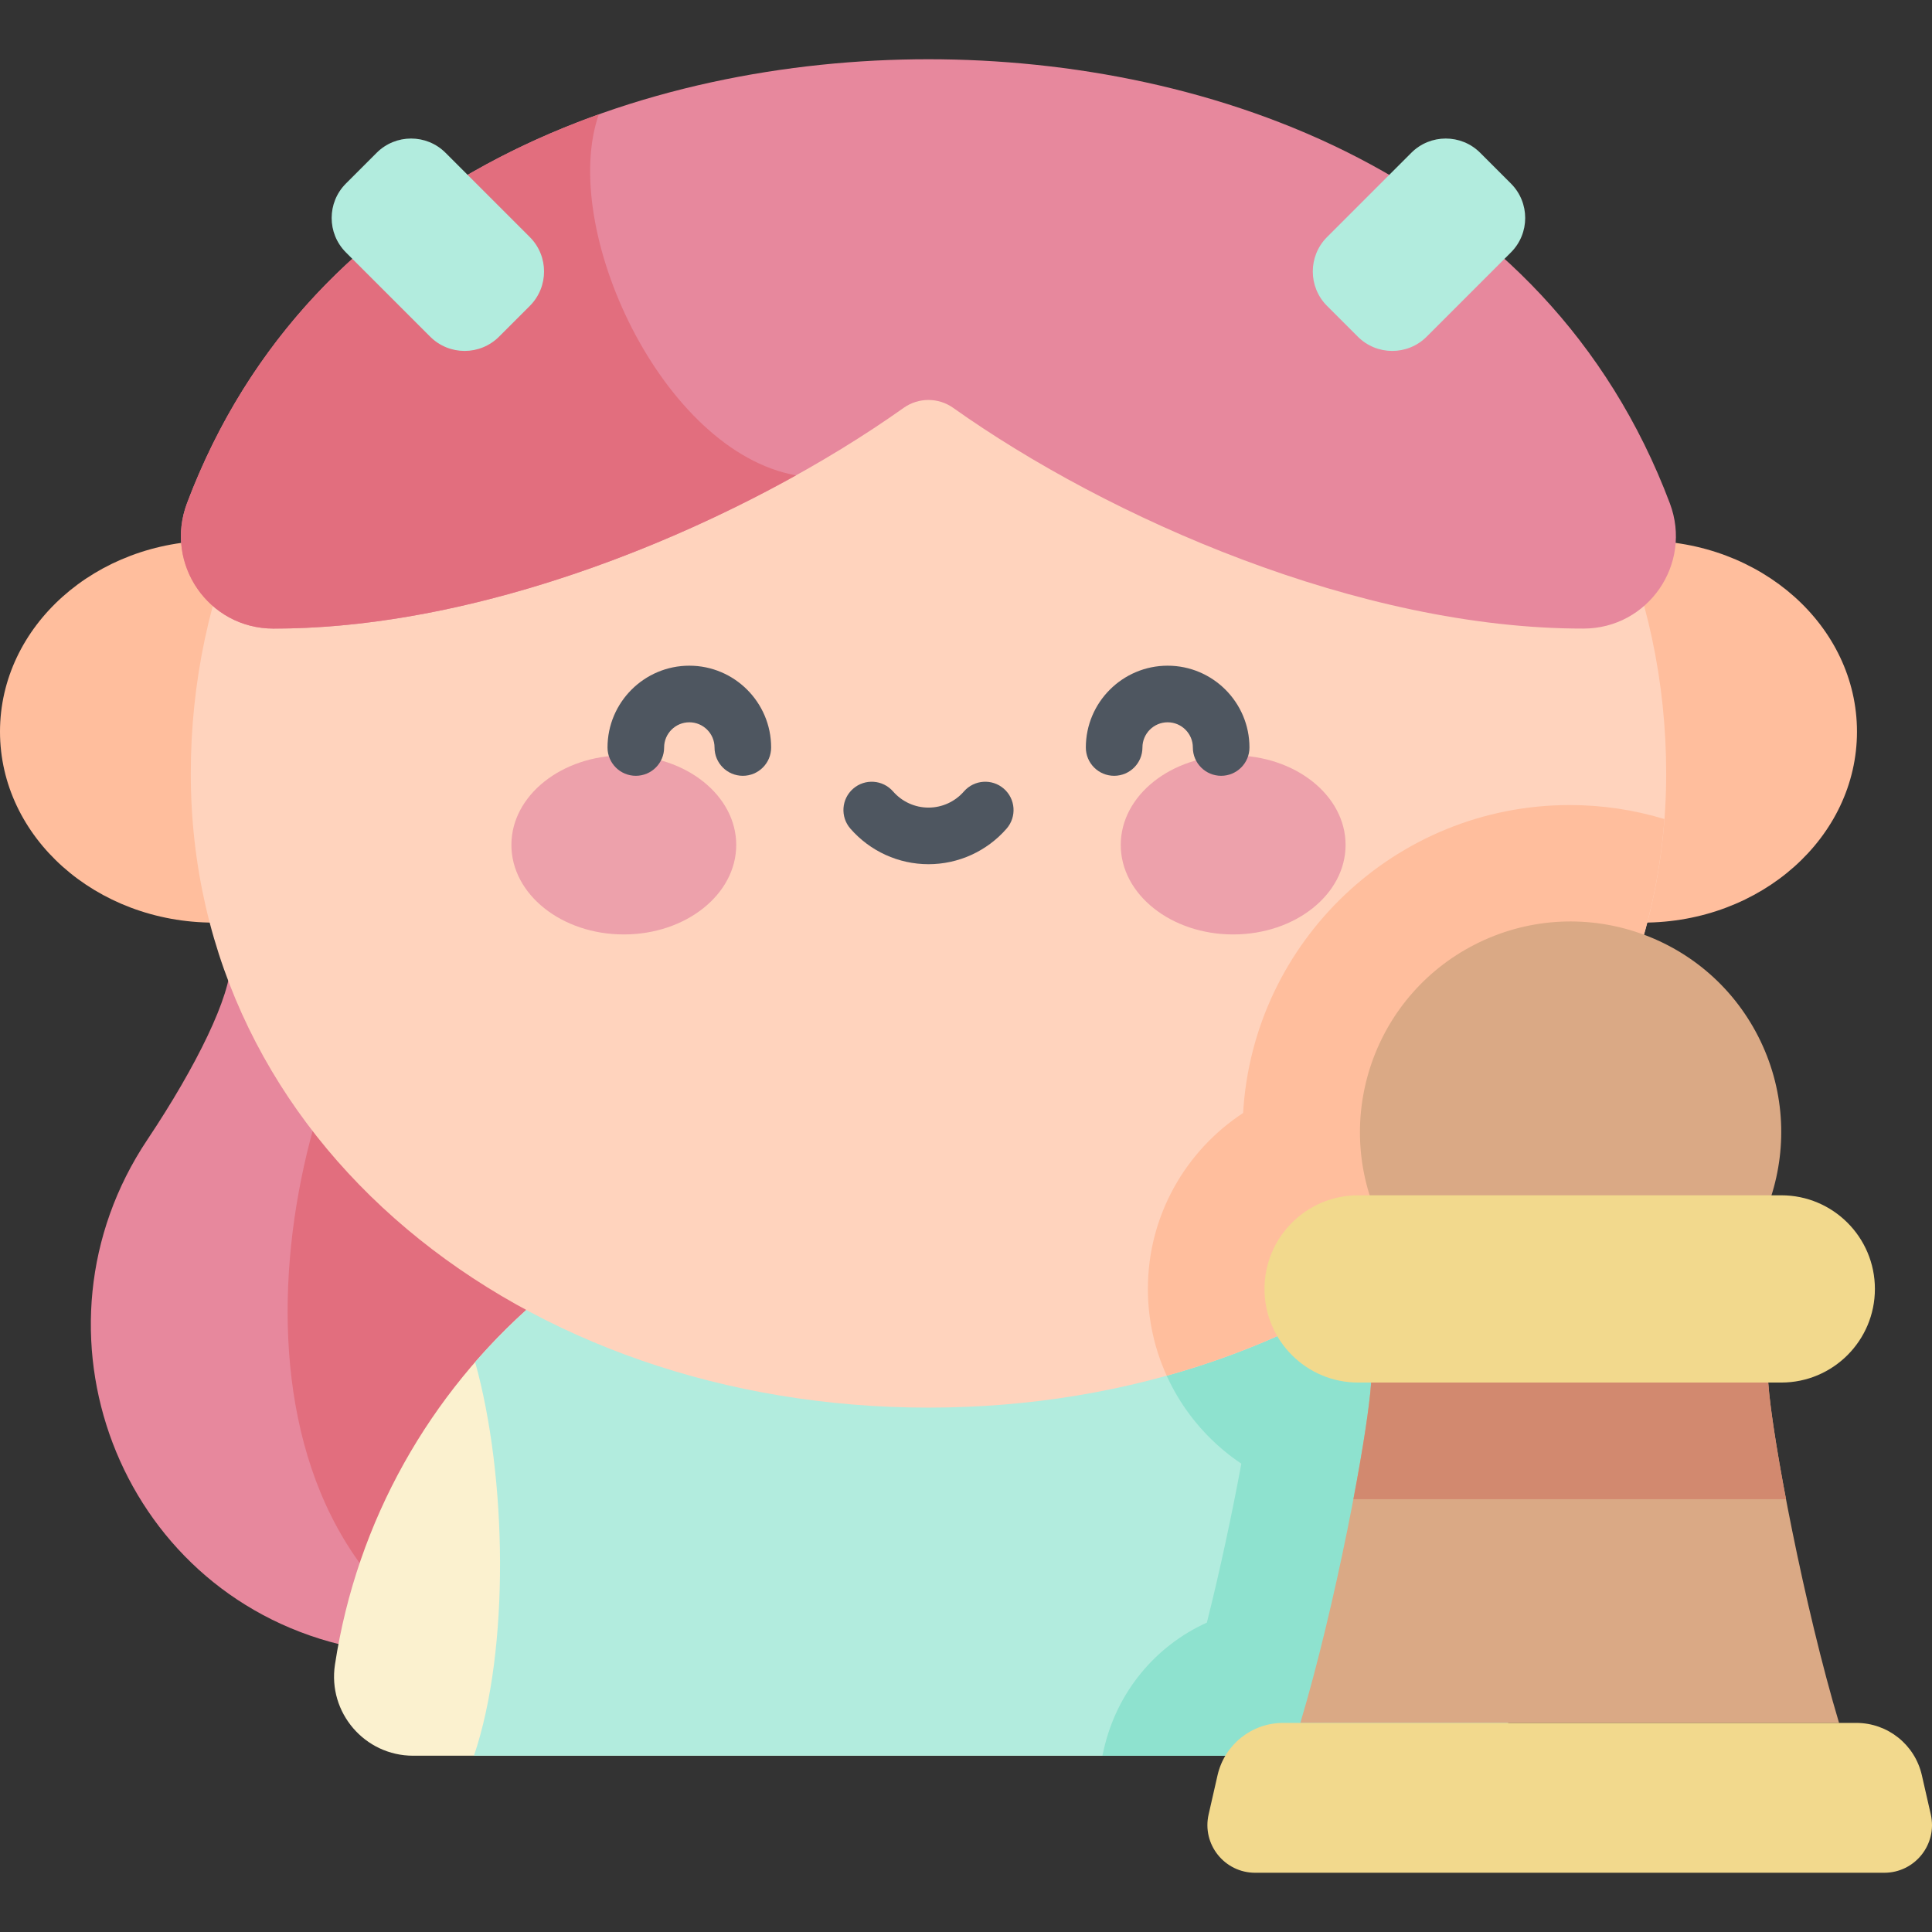 <svg id="Capa_1" enable-background="new 0 0 512 512" height="512" viewBox="0 0 512 512" width="512" xmlns="http://www.w3.org/2000/svg"><rect x="0" y="0" width="512" height="512" fill="#333333" stroke="none"/><g><path d="m61.145 255.012c0 8.92-8.971 27.374-22.119 47.055-33.708 50.457-7.762 119.3 51.174 133.748 48.427 11.872 103.86 16.223 155.859 16.223s107.432-4.351 155.859-16.223c58.936-14.448 84.882-83.291 51.174-133.748-13.148-19.681-22.119-38.135-22.119-47.055z" fill="#e7889d"/><path d="m389.625 255.012h-287.131c-30.602 44.538-50.26 158.203 33.731 189.657 21.951 3.214 44.584 5.243 67.112 6.34h85.445c22.529-1.097 45.161-3.125 67.112-6.34 83.99-31.454 64.332-145.119 33.731-189.657z" fill="#e26e7e"/><path d="m382.627 465.284c12.837 0 22.657-11.436 20.726-24.127-11.626-76.426-77.621-134.985-157.294-134.985s-145.669 58.559-157.294 134.985c-1.931 12.691 7.889 24.127 20.726 24.127z" fill="#fbf1cf"/><path d="m403.353 441.157c-11.626-76.426-77.621-134.985-157.294-134.985-47.967 0-90.97 21.232-120.142 54.803 8.445 30.274 9.258 76.074-.312 104.309h257.021c12.838 0 22.658-11.437 20.727-24.127z" fill="#b2ecde"/><path d="m292.531 463.578-.389 1.705h90.485c12.837 0 22.657-11.436 20.726-24.127-7.801-51.279-40.079-94.512-84.542-117.413-5.191 8.734-9.859 17.26-14.063 25.566 2.239 16.047 11.324 29.934 24.216 38.578-2.3 12.469-5.515 27.754-9.13 42.12-13.515 6.112-23.813 18.257-27.303 33.571z" fill="#8ee2cf"/><ellipse cx="435.385" cy="193.894" fill="#ffbe9d" rx="56.733" ry="50.609"/><ellipse cx="56.733" cy="193.894" fill="#ffbe9d" rx="56.733" ry="50.609"/><path d="m441.556 205.003c0 97.814-87.527 168.033-195.497 168.033s-195.497-70.22-195.497-168.033 81.585-177.108 195.497-177.108 195.497 79.294 195.497 177.108z" fill="#ffd3bd"/><path d="m441.093 217.058c-7.951-2.41-16.38-3.711-25.107-3.711-46.096 0-83.904 36.16-86.545 81.606-15.19 9.963-25.242 27.143-25.242 46.626 0 8.199 1.795 15.983 4.989 23 72.965-20.316 126.503-75.575 131.905-147.521z" fill="#ffbe9d"/><g><path d="m487.371 456.59c-9.116-30.419-17.756-75.384-18.771-90.199h-105.227c-1.015 14.815-9.656 59.78-18.772 90.199z" fill="#daa985"/><path d="m499.351 496.3h-166.729c-8.117 0-14.131-7.539-12.328-15.453l2.371-10.403c1.847-8.105 9.054-13.854 17.367-13.854h151.909c8.313 0 15.52 5.75 17.367 13.854l2.371 10.403c1.803 7.914-4.211 15.453-12.328 15.453z" fill="#f2d98d"/><ellipse cx="415.986" cy="300.04" fill="#daa985" rx="55.788" ry="55.788" transform="matrix(.891 -.455 .455 .891 -90.938 221.959)"/><path d="m473.309 397.296c-2.544-13.369-4.287-24.746-4.709-30.905h-105.227c-.422 6.159-2.165 17.536-4.709 30.905z" fill="#d2896f"/><path d="m472.056 316.766h-112.14c-13.704 0-24.812 11.109-24.812 24.812 0 13.704 11.109 24.812 24.812 24.812h112.14c13.703 0 24.812-11.109 24.812-24.812.001-13.704-11.108-24.812-24.812-24.812z" fill="#f2d98d"/></g><g><g fill="#eda1ab"><ellipse cx="165.317" cy="223.912" rx="29.792" ry="23.725"/><ellipse cx="326.801" cy="223.912" rx="29.792" ry="23.725"/></g><g fill="#4e5660"><path d="m196.86 205.596c-4.142 0-7.5-3.357-7.5-7.5 0-3.684-2.997-6.681-6.681-6.681s-6.68 2.997-6.68 6.681c0 4.143-3.358 7.5-7.5 7.5s-7.5-3.357-7.5-7.5c0-11.955 9.726-21.681 21.68-21.681 11.955 0 21.681 9.726 21.681 21.681 0 4.142-3.358 7.5-7.5 7.5z"/><path d="m323.619 205.596c-4.142 0-7.5-3.357-7.5-7.5 0-3.684-2.997-6.681-6.68-6.681s-6.681 2.997-6.681 6.681c0 4.143-3.358 7.5-7.5 7.5s-7.5-3.357-7.5-7.5c0-11.955 9.726-21.681 21.681-21.681s21.68 9.726 21.68 21.681c0 4.142-3.358 7.5-7.5 7.5z"/><path d="m246.059 229.022c-7.933 0-15.476-3.436-20.696-9.426-2.721-3.123-2.396-7.86.727-10.582 3.122-2.722 7.86-2.395 10.582.727 2.371 2.721 5.792 4.281 9.388 4.281s7.017-1.561 9.388-4.281c2.721-3.123 7.459-3.448 10.581-.727 3.123 2.722 3.448 7.459.727 10.582-5.221 5.991-12.764 9.426-20.697 9.426z"/></g></g><path d="m252.615 108.095c41.127 29.199 107.712 58.554 167.04 58.485 17.143-.02 28.924-17.148 22.877-33.189-32.903-87.281-121.865-117.691-196.49-117.691s-163.587 30.41-196.491 117.691c-6.047 16.041 5.733 33.169 22.877 33.189 59.328.068 125.913-29.286 167.04-58.485 3.942-2.799 9.205-2.799 13.147 0z" fill="#e7889d"/><path d="m49.551 133.391c-6.047 16.041 5.733 33.169 22.877 33.189 47.055.054 98.663-18.405 138.525-40.61-35.544-6.39-62.826-65.445-52.264-95.662-46.747 16.691-88.728 48.943-109.138 103.083z" fill="#e26e7e"/><g fill="#b2ecde"><path d="m351.684 81.073 8.148 8.148c5.04 5.04 13.212 5.04 18.252 0l22.329-22.33c5.04-5.04 5.04-13.212 0-18.252l-8.148-8.148c-5.04-5.04-13.212-5.04-18.252 0l-22.33 22.33c-5.039 5.041-5.039 13.212.001 18.252z"/><path d="m140.4 81.073-8.148 8.148c-5.04 5.04-13.212 5.04-18.252 0l-22.329-22.33c-5.04-5.04-5.04-13.212 0-18.252l8.148-8.148c5.04-5.04 13.212-5.04 18.252 0l22.33 22.33c5.039 5.041 5.039 13.212-.001 18.252z"/></g></g></svg>